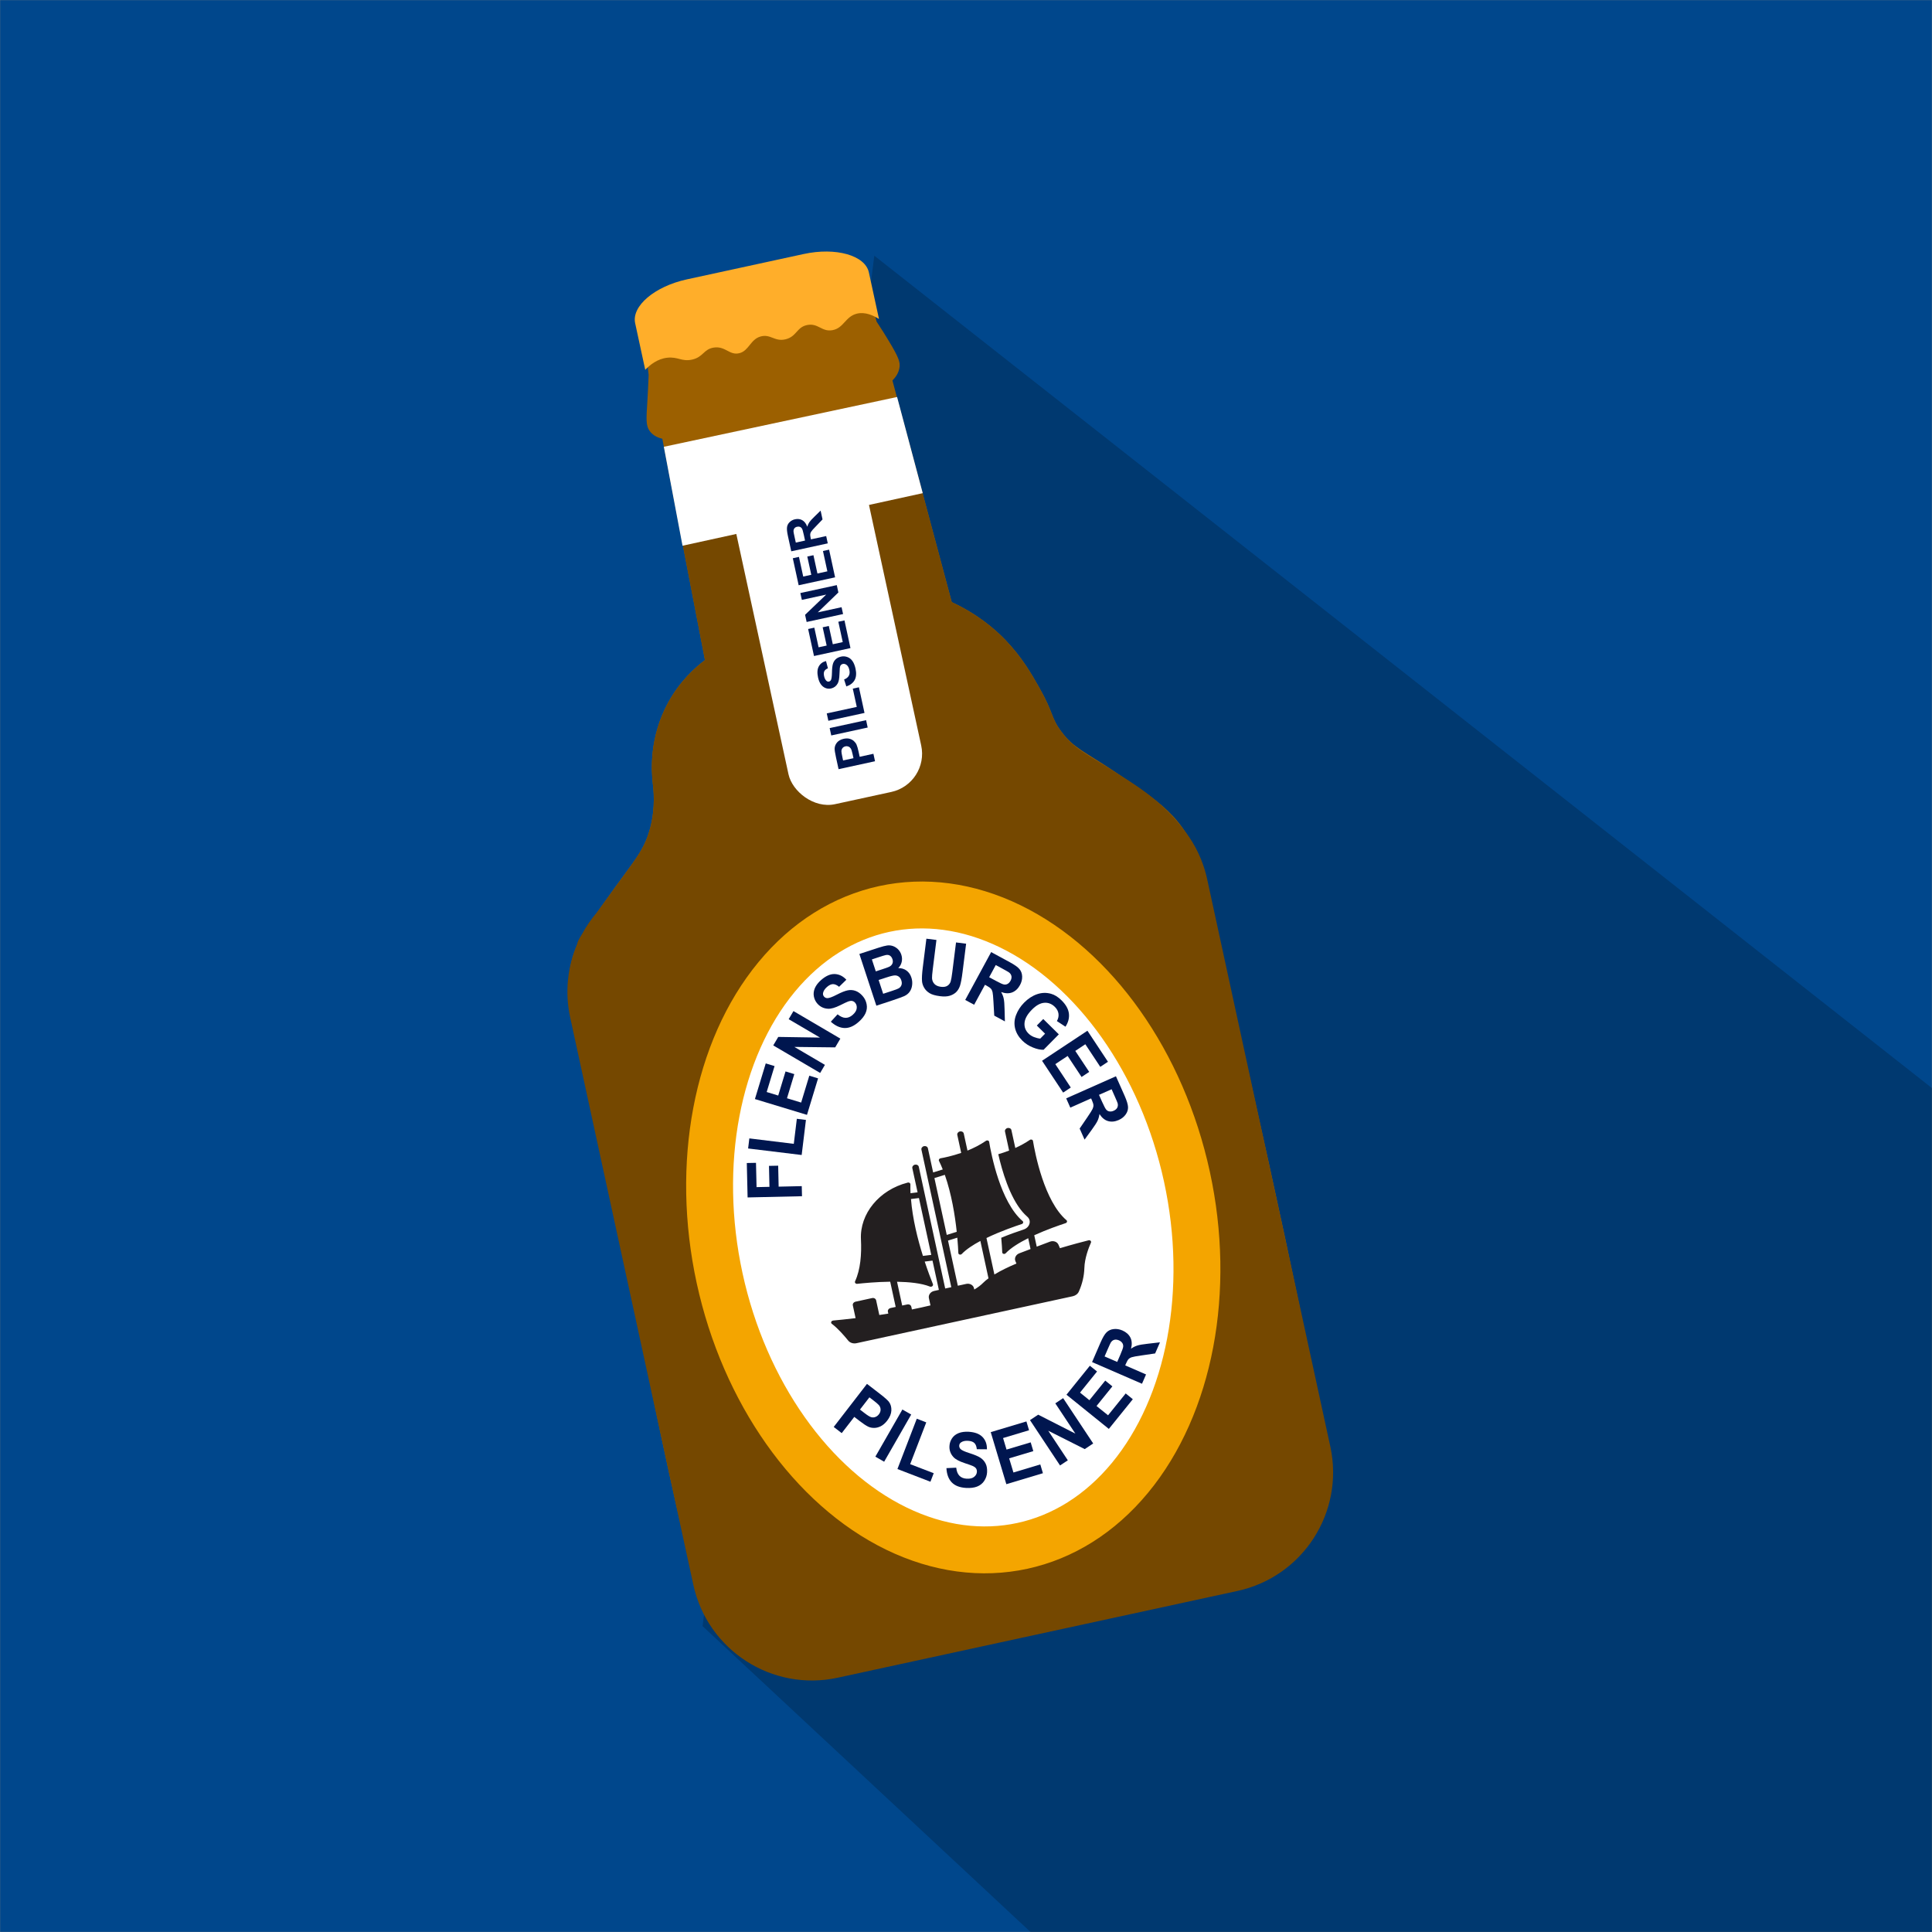 <?xml version="1.0" encoding="UTF-8"?><svg id="a" xmlns="http://www.w3.org/2000/svg" width="412.01" height="412.01" viewBox="0 0 412.01 412.01"><rect x="0" y="0" width="412.01" height="412.01" fill="#808080" stroke="none"/><defs><style>.d{fill:#00478c;}.e{fill:#00164f;}.f{fill:#ffae2a;}.g,.h{fill:#fff;}.i{fill:#231f20;}.j{fill:#9c6000;}.k{fill:#754800;}.h{stroke:#f4a500;stroke-miterlimit:10;stroke-width:10px;}.l{fill:#010101;isolation:isolate;opacity:.2;}</style></defs><rect id="b" class="d" x=".03" y=".03" width="411.95" height="411.95"/><path id="c" class="l" d="m186.45,54.53l544.27,428.35-202.31,216.95L149.83,346.79c12.21-97.42,24.41-194.84,36.62-292.26Z"/><path class="j" d="m268.2,335.12c-29.72,6.45-62.61,13.59-92.33,20.04-1.61.47-9.17,2.49-16.82-1.66-10.4-5.65-11.44-17.54-11.5-18.39-9.22-37.45-15.27-75.59-24.48-113.04-3.07-9.97-1.8-16.42-.01-20.5,1.17-2.67,3.48-5.89,8.1-12.33,4.01-5.58,5.78-7.45,7.07-11.26,1.45-4.29,1.31-8.21,1-10.75-.34-2.78-.81-9.95,3.25-17.4,2.5-4.57,5.74-7.47,7.86-9.07-3.03-15.73-6.06-31.46-9.09-47.19-.77-.18-1.87-.58-2.62-1.55-.96-1.23-.8-2.67-.57-6.5.07-1.21.18-3.14.27-5.56-.16-1.35-.32-2.7-.48-4.06l48.26-10.48c.28,1.05.55,2.1.83,3.16,1.07,1.61,1.93,3.01,2.58,4.09,2.11,3.5,2.45,4.49,2.32,5.6-.16,1.31-.93,2.28-1.52,2.87,4.22,15.75,8.43,31.5,12.65,47.26,5.57,2.59,9.22,5.78,11.37,8,3.55,3.66,5.67,7.38,7.21,10.09,3.28,5.76,2.47,6.42,4.78,9.51,2.66,3.57,4.86,4.18,11.52,8.65,5.81,3.9,9.47,6.35,12.29,9.39,2.93,3.16,6.55,8.67,7.78,18.5,13.09,55.49,21.72,97.03,24.38,112.68.75,4.38,2.23,13.32-2.76,20.86-3.8,5.73-9.11,8.17-11.33,9.04Z"/><path class="f" d="m135.45,68.92c-.79-3.65,4.17-7.85,11.02-9.34l24.92-5.41c6.85-1.49,13.11.28,13.9,3.92l2.16,9.94c-1.22-.77-2.96-1.57-4.72-1.14-2.47.61-2.77,3.07-5.2,3.52-2.28.42-3.04-1.56-5.38-1.1-2.28.45-2.24,2.48-4.64,3.05-2.35.56-3.18-1.22-5.35-.59-2.12.61-2.45,3.01-4.45,3.54-2.14.56-2.98-1.56-5.48-1.19-2.21.33-2.21,2.03-4.66,2.57-2.19.48-3.01-.67-5.31-.4-2.07.24-3.65,1.52-4.66,2.57"/><path class="k" d="m255.04,180.89s0,0,0,0c-.03-.06-.07-.13-.11-.19-.75-1.38-1.61-2.68-2.58-3.89-.02-.03-.05-.06-.07-.1-4.73-6.2-10.69-9.64-14.44-12.05-5.88-3.78-8.58-4.71-11.52-8.65-2.31-3.09-1.5-3.76-4.78-9.51-1.54-2.71-3.66-6.43-7.21-10.09-2.15-2.22-5.8-5.41-11.37-8-3.16-11.81-6.32-23.62-9.48-35.43-6.31,2.06-11.54,3.07-15.05,3.62-10.72,1.66-16.11.6-25.07,3.48-4.48,1.44-7.91,3.25-10,4.46,2.33,12.08,4.65,24.16,6.98,36.24-2.12,1.6-5.36,4.5-7.86,9.07-4.06,7.44-3.59,14.61-3.25,17.4.31,2.55.45,6.46-1,10.75-1.04,3.1-2.25,4.68-7.07,11.26-1.58,2.16-2.85,3.91-3.87,5.33-1.19,1.39-2.24,2.9-3.11,4.51-.85,1.34-1.04,1.85-1.1,2.27-2.03,4.76-2.66,10.18-1.48,15.62l26.26,120.98c3.03,13.98,16.82,22.85,30.8,19.81l85.23-18.5c13.98-3.03,22.85-16.82,19.81-30.8l-26.26-120.98c-.51-2.36-1.34-4.57-2.41-6.61Z"/><rect class="g" x="161.71" y="96.8" width="28.96" height="74.24" rx="8.34" ry="8.34" transform="translate(-24.4 40.43) rotate(-12.25)"/><path class="g" d="m196.78,105.17c-17.08,3.74-34.15,7.48-51.23,11.21-1.33-7.03-2.65-14.07-3.98-21.1,16.58-3.54,33.16-7.08,49.74-10.62,1.82,6.84,3.64,13.67,5.47,20.51Z"/><path class="e" d="m186.6,162.34l-7.77,1.69-.55-2.52c-.21-.95-.3-1.58-.29-1.89.02-.47.19-.9.52-1.29.33-.38.8-.64,1.42-.78.48-.1.9-.1,1.26,0,.36.1.67.27.91.49.24.23.43.47.55.73.16.36.31.89.46,1.6l.22,1.02,2.93-.64.34,1.57Zm-6.8-.17l2.21-.48-.19-.86c-.13-.62-.26-1.02-.39-1.21-.13-.19-.29-.33-.49-.41-.2-.08-.41-.1-.64-.05-.28.06-.5.19-.65.4-.15.21-.22.44-.21.7,0,.2.07.58.19,1.14l.16.76Z"/><path class="e" d="m185.04,155.15l-7.77,1.69-.34-1.57,7.77-1.69.34,1.57Z"/><path class="e" d="m184.36,152.04l-7.71,1.67-.34-1.57,6.4-1.39-.85-3.9,1.31-.28,1.19,5.47Z"/><path class="e" d="m180.49,146.4l-.48-1.49c.49-.2.83-.47,1.01-.81.18-.33.22-.74.11-1.22-.11-.51-.3-.86-.57-1.07-.27-.21-.55-.28-.83-.22-.18.04-.33.13-.43.26-.11.14-.18.35-.21.64-.02.2-.05.64-.07,1.33-.03.89-.15,1.53-.38,1.94-.32.57-.79.92-1.41,1.06-.4.09-.79.06-1.18-.09-.39-.15-.73-.42-1-.8-.27-.38-.47-.87-.6-1.47-.21-.98-.16-1.76.16-2.34.32-.59.83-.97,1.54-1.15l.41,1.55c-.38.15-.64.36-.77.62-.13.26-.14.61-.05,1.05.1.46.27.79.51,1.01.16.14.34.19.54.14.18-.04.32-.15.42-.33.12-.24.19-.75.21-1.56.01-.8.08-1.41.19-1.82.11-.41.31-.75.6-1.03.29-.28.68-.47,1.17-.58.45-.1.89-.06,1.33.1.44.16.81.45,1.09.86.29.41.5.96.65,1.63.21.98.15,1.79-.19,2.41s-.93,1.08-1.78,1.37Z"/><path class="e" d="m181.36,138.21l-7.77,1.69-1.25-5.76,1.32-.29.91,4.19,1.72-.37-.85-3.9,1.31-.28.85,3.9,2.12-.46-.94-4.34,1.31-.28,1.28,5.91Z"/><path class="e" d="m179.79,130.95l-7.77,1.69-.33-1.53,4.5-4.31-5.19,1.13-.32-1.46,7.77-1.69.34,1.57-4.39,4.24,5.07-1.1.32,1.46Z"/><path class="e" d="m178.09,123.12l-7.77,1.69-1.25-5.76,1.31-.29.91,4.19,1.72-.37-.85-3.9,1.31-.28.85,3.9,2.12-.46-.94-4.34,1.31-.28,1.28,5.91Z"/><path class="e" d="m176.51,115.88l-7.77,1.69-.72-3.3c-.18-.83-.24-1.45-.18-1.86.06-.41.24-.76.55-1.06.31-.3.69-.51,1.15-.61.58-.13,1.1-.06,1.56.2.45.26.81.72,1.05,1.38.12-.38.28-.71.47-.98.19-.27.54-.66,1.07-1.17l1.31-1.28.41,1.88-1.44,1.5c-.52.53-.84.89-.96,1.08-.13.18-.2.36-.22.54-.02.18,0,.45.08.81l.07.32,3.25-.7.34,1.57Zm-4.83-.6l-.25-1.16c-.16-.75-.3-1.22-.4-1.39-.1-.17-.25-.3-.42-.37-.18-.07-.38-.08-.62-.03-.26.06-.46.17-.59.35-.13.18-.19.39-.18.66,0,.13.08.51.22,1.15l.27,1.22,1.97-.43Z"/><ellipse class="h" cx="203.29" cy="261.76" rx="50.99" ry="69.49" transform="translate(-50.91 49.09) rotate(-12.25)"/><path class="e" d="m171.03,255.1l-11.6.26-.17-7.34,1.96-.04.12,5.18,2.75-.06-.1-4.47,1.96-.04.1,4.47,4.93-.11.05,2.16Z"/><path class="e" d="m170.96,246.31l-11.42-1.39.26-2.15,9.48,1.16.65-5.34,1.94.24-.91,7.48Z"/><path class="e" d="m172.09,237.75l-11.1-3.37,2.31-7.6,1.88.57-1.68,5.53,2.46.75,1.56-5.14,1.87.57-1.56,5.15,3.02.92,1.74-5.73,1.87.57-2.37,7.79Z"/><path class="e" d="m174.9,228.81l-10-5.87,1.07-1.81,8.9.14-6.68-3.92,1.02-1.73,10,5.87-1.1,1.87-8.71-.1,6.52,3.83-1.02,1.73Z"/><path class="e" d="m177.19,217.87l1.43-1.56c.6.49,1.17.74,1.69.75.53.01,1.04-.2,1.53-.63.52-.46.81-.93.86-1.4.05-.47-.06-.87-.34-1.19-.18-.21-.39-.33-.63-.38s-.54,0-.92.14c-.25.1-.8.35-1.63.77-1.07.53-1.94.79-2.59.75-.92-.04-1.68-.41-2.28-1.09-.39-.44-.64-.96-.75-1.55-.11-.59-.03-1.18.22-1.77.26-.59.69-1.15,1.31-1.7,1.01-.89,1.98-1.32,2.91-1.29.93.03,1.76.43,2.49,1.21l-1.55,1.51c-.46-.38-.9-.57-1.3-.57-.4,0-.83.21-1.29.61-.47.42-.75.85-.83,1.29-.05.29.02.54.22.77.18.21.42.31.71.32.37,0,1.04-.24,2-.74.97-.5,1.73-.8,2.3-.92.57-.12,1.12-.09,1.67.1.54.19,1.06.55,1.54,1.1.44.5.72,1.08.85,1.74.13.66.05,1.3-.23,1.93-.28.62-.77,1.25-1.47,1.86-1.01.9-2.02,1.33-3.01,1.3-.99-.03-1.97-.48-2.94-1.36Z"/><path class="e" d="m183.27,203.44l4.07-1.33c.8-.26,1.42-.42,1.84-.48.42-.06.82-.02,1.21.11.39.13.75.35,1.08.66.33.32.58.71.74,1.19.17.52.2,1.03.08,1.55-.12.51-.36.95-.73,1.31.68,0,1.27.17,1.76.53.49.36.84.86,1.04,1.5.17.5.22,1.02.16,1.57-.06.54-.23,1.02-.51,1.42-.28.41-.68.73-1.21.97-.33.15-1.15.45-2.45.89l-3.46,1.14-3.62-11.02Zm2.66,1.16l.84,2.55,1.35-.44c.8-.26,1.29-.44,1.48-.53.34-.16.57-.38.7-.67.13-.28.14-.6.02-.96-.11-.34-.29-.59-.53-.75-.24-.16-.54-.2-.9-.13-.21.04-.8.22-1.77.54l-1.18.39Zm1.44,4.38l.97,2.95,1.9-.62c.74-.24,1.2-.42,1.39-.53.29-.16.49-.39.6-.68.12-.3.11-.64-.02-1.03-.11-.33-.27-.59-.5-.77-.22-.18-.49-.28-.81-.29-.31-.01-.94.13-1.87.44l-1.66.54Z"/><path class="e" d="m197.55,200.18l2.15.27-.78,6.23c-.12.99-.18,1.63-.16,1.93.03.48.2.89.51,1.22.31.33.76.53,1.36.61.61.08,1.08,0,1.43-.23.34-.23.57-.54.68-.92.11-.38.23-1.03.34-1.94l.8-6.37,2.15.27-.76,6.05c-.17,1.38-.36,2.35-.54,2.91-.19.56-.46,1.01-.82,1.36s-.82.61-1.37.78-1.25.2-2.09.09c-1.01-.13-1.77-.35-2.26-.67-.49-.32-.87-.7-1.12-1.15-.25-.44-.4-.89-.44-1.35-.06-.68,0-1.66.16-2.95l.77-6.14Z"/><path class="e" d="m205.84,213.24l5.53-10.2,4,2.17c1,.54,1.69,1.03,2.04,1.46.36.43.55.95.57,1.57.02.62-.13,1.23-.46,1.83-.41.76-.96,1.28-1.65,1.56-.69.27-1.48.25-2.37-.07.27.48.46.95.55,1.41.1.46.16,1.2.18,2.24l.07,2.61-2.27-1.23-.17-2.96c-.06-1.06-.12-1.74-.19-2.04-.07-.3-.18-.55-.34-.73-.16-.19-.46-.4-.9-.64l-.38-.21-2.31,4.26-1.9-1.03Zm5.09-4.85l1.41.76c.91.5,1.5.76,1.78.8.27.04.53,0,.77-.14.24-.13.44-.35.61-.66.19-.34.25-.67.2-.97-.06-.3-.22-.57-.5-.79-.14-.11-.6-.37-1.37-.79l-1.48-.8-1.4,2.59Z"/><path class="e" d="m221.11,218.7l1.37-1.39,3.32,3.27-3.25,3.29c-.66.02-1.42-.14-2.28-.49-.87-.35-1.61-.83-2.24-1.45-.8-.79-1.31-1.65-1.55-2.6-.23-.95-.17-1.91.2-2.87.37-.97.94-1.85,1.72-2.64.85-.86,1.77-1.46,2.76-1.8.99-.34,1.99-.37,2.98-.09.76.21,1.5.67,2.23,1.39.95.93,1.47,1.88,1.58,2.83.11.96-.14,1.89-.73,2.8l-1.83-1.2c.29-.51.41-1.03.34-1.56s-.32-1.01-.76-1.45c-.67-.67-1.44-.96-2.29-.89-.85.07-1.73.56-2.62,1.47-.97.98-1.49,1.91-1.57,2.8-.08.89.2,1.65.85,2.29.32.32.71.57,1.17.75.46.18.9.29,1.33.33l1.03-1.05-1.76-1.74Z"/><path class="e" d="m222.23,226.21l9.67-6.4,4.38,6.62-1.64,1.08-3.19-4.82-2.14,1.42,2.97,4.48-1.63,1.08-2.97-4.48-2.63,1.74,3.3,4.99-1.63,1.08-4.5-6.79Z"/><path class="e" d="m227.38,234.23l10.6-4.71,1.85,4.16c.46,1.05.71,1.85.73,2.41.02.56-.15,1.09-.51,1.59-.36.5-.85.89-1.48,1.17-.8.35-1.55.43-2.26.23-.71-.2-1.32-.7-1.84-1.5-.08.55-.22,1.03-.42,1.45-.2.42-.61,1.05-1.22,1.89l-1.54,2.11-1.05-2.36,1.67-2.45c.6-.88.96-1.45,1.09-1.74.13-.28.19-.54.18-.79-.01-.24-.12-.59-.32-1.05l-.18-.4-4.43,1.97-.88-1.98Zm6.99-.74l.65,1.46c.42.95.73,1.52.92,1.72.19.2.42.32.69.35.27.04.57-.01.88-.15.36-.16.61-.38.75-.65.14-.27.17-.58.09-.93-.05-.17-.25-.66-.61-1.46l-.68-1.54-2.69,1.19Z"/><path class="e" d="m177.8,304.3l7.09-9.18,2.75,2.12c1.04.8,1.68,1.38,1.93,1.71.38.51.55,1.13.52,1.84-.03.71-.33,1.44-.89,2.17-.44.56-.9.96-1.38,1.2-.49.24-.96.35-1.42.35-.46,0-.87-.09-1.22-.25-.48-.23-1.1-.64-1.88-1.24l-1.12-.86-2.68,3.46-1.71-1.32Zm7.6-6.3l-2.01,2.6.94.72c.67.52,1.16.82,1.46.9.3.08.6.07.88-.04.29-.1.54-.29.75-.56.26-.33.38-.68.37-1.04-.01-.36-.14-.67-.37-.94-.17-.2-.57-.54-1.18-1.01l-.83-.64Z"/><path class="e" d="m186.67,310.65l5.77-10.06,1.88,1.07-5.77,10.06-1.88-1.08Z"/><path class="e" d="m191.38,313.29l4.13-10.74,2.02.78-3.43,8.91,5.02,1.93-.7,1.82-7.04-2.71Z"/><path class="e" d="m201.81,313.09l2.11-.1c.08.77.31,1.34.68,1.72.37.38.88.59,1.54.63.7.04,1.23-.09,1.6-.39.37-.3.57-.66.59-1.09.01-.27-.05-.51-.18-.71-.14-.2-.39-.38-.75-.54-.25-.11-.82-.31-1.7-.6-1.14-.38-1.93-.8-2.37-1.28-.62-.67-.91-1.47-.85-2.38.03-.59.22-1.13.55-1.63.34-.5.8-.86,1.4-1.1.6-.24,1.31-.33,2.13-.29,1.34.08,2.33.45,2.98,1.13.64.67.95,1.54.93,2.61l-2.16-.02c-.06-.6-.23-1.04-.52-1.32-.29-.28-.74-.43-1.35-.47-.63-.04-1.13.08-1.5.34-.24.17-.37.4-.38.7-.01.27.08.51.28.72.26.26.91.56,1.94.88,1.04.33,1.8.65,2.28.96.49.32.86.73,1.12,1.24.26.51.36,1.14.32,1.87-.04.67-.24,1.28-.61,1.84-.37.56-.88.96-1.52,1.21-.64.25-1.42.34-2.35.29-1.35-.08-2.37-.47-3.06-1.19-.69-.72-1.06-1.73-1.13-3.03Z"/><path class="e" d="m214.61,316.52l-3.33-11.11,7.61-2.28.56,1.88-5.54,1.66.74,2.46,5.15-1.54.56,1.87-5.15,1.54.91,3.02,5.73-1.72.56,1.87-7.8,2.34Z"/><path class="e" d="m226.06,312.52l-6.41-9.67,1.75-1.16,7.93,4.04-4.28-6.46,1.67-1.11,6.41,9.67-1.81,1.2-7.78-3.92,4.18,6.31-1.68,1.11Z"/><path class="e" d="m236.46,304.72l-9.03-7.29,4.99-6.18,1.53,1.23-3.63,4.5,2,1.62,3.38-4.18,1.52,1.23-3.38,4.19,2.46,1.98,3.76-4.66,1.52,1.23-5.12,6.34Z"/><path class="e" d="m243.53,295.09l-10.64-4.62,1.81-4.18c.46-1.05.88-1.77,1.28-2.16.4-.39.9-.63,1.52-.7.61-.07,1.23.03,1.86.3.8.35,1.36.85,1.7,1.51.33.66.38,1.45.14,2.37.46-.31.91-.54,1.35-.67.45-.14,1.19-.27,2.22-.38l2.6-.3-1.03,2.37-2.94.43c-1.05.15-1.72.27-2.02.37-.3.09-.53.23-.7.4-.17.18-.36.49-.55.95l-.17.4,4.44,1.93-.86,1.98Zm-5.28-4.65l.64-1.47c.41-.95.63-1.56.64-1.84.01-.27-.05-.53-.21-.75-.16-.23-.39-.41-.71-.55-.36-.15-.69-.19-.98-.11-.3.08-.54.27-.74.57-.09.15-.31.63-.66,1.43l-.67,1.55,2.7,1.17Z"/><path class="i" d="m177.68,281.61c1.06-.1,2.73-.26,4.78-.51l-.59-2.72c-.08-.35.19-.7.58-.79l3.53-.77c.4-.09.78.13.86.48l.68,3.13c.63-.09,1.27-.19,1.92-.3l-.09-.4c-.08-.35.19-.7.58-.79l1.08-.23-1.17-5.38c-2.97.04-5.73.31-7.03.45-.34.04-.59-.26-.46-.54,1.15-2.48,1.41-5.75,1.25-8.94-.27-5.48,3.91-10.55,9.92-12.09.02,0,.04-.01.06-.02.29-.08.57.11.57.38-.02.62,0,1.25.02,1.89l1.51-.19-1.12-5.15c-.07-.33.18-.67.56-.75s.75.12.82.46l5.63,25.95,1.3-.28-6.37-29.33c-.07-.33.18-.67.56-.75s.75.12.82.46l1.12,5.15,2.05-.64c-.25-.63-.52-1.25-.81-1.84-.11-.22.06-.49.33-.54.82-.14,2.48-.49,4.41-1.15l-.83-3.83c-.07-.33.18-.67.56-.75s.75.12.82.46l.79,3.63c1.31-.53,2.68-1.22,3.95-2.09.26-.18.62-.06.67.22.44,2.64,2.39,12.84,7.14,16.9.22.19.13.53-.18.63-1.37.45-4.56,1.54-7.53,2.98l1.69,7.78c1.34-.82,2.96-1.6,4.7-2.34l-.22-.51c-.27-.64.1-1.39.84-1.67l2.39-.91-.5-2.31c-1.92.96-3.7,2.05-4.8,3.21-.25.27-.73.14-.74-.2-.03-.74-.09-1.81-.21-3.1,1.6-.67,3.26-1.27,4.8-1.77.18-.06.34-.14.49-.24.36-.24.62-.58.73-.98.16-.56-.02-1.12-.47-1.51-.36-.31-.7-.66-1.03-1.04-2.74-3.2-4.35-8.76-5.15-12.28.72-.21,1.5-.46,2.31-.78l-.88-4.06c-.07-.33.18-.67.56-.75.19-.04.38-.01.52.07.15.08.26.22.29.38l.83,3.81c1.04-.47,2.1-1.04,3.1-1.72.26-.18.62-.06.67.22.44,2.64,2.39,12.84,7.14,16.9.22.19.13.53-.18.63-1.24.41-3.97,1.34-6.69,2.58l.53,2.43,2.81-1.06c.74-.28,1.56.01,1.83.66l.31.73c2.68-.8,4.94-1.39,6.1-1.68.35-.09.64.2.51.5-.49,1.1-1.34,3.32-1.4,5.4-.05,1.7-.45,3.4-1.17,5.01h0c-.22.51-.72.89-1.31,1.02l-46.11,10.01c-.69.15-1.38-.07-1.78-.56-.79-.98-2.2-2.61-3.49-3.57-.29-.22-.12-.66.27-.69Zm26.58-7.42l1.79-.39c.77-.17,1.52.25,1.66.93l.06.27c.75-.44,1.38-.91,1.87-1.41.33-.33.72-.66,1.16-.98l-1.73-7.97c-1.59.85-3.02,1.79-3.96,2.77-.25.27-.73.14-.74-.2-.03-.77-.1-1.9-.22-3.27l-1.98.62,2.09,9.63h0Zm-2.35-10.84l2.12-.66c-.37-3.49-1.11-8.06-2.54-12.15l-2.22.69,2.63,12.12Zm-5.94-7.86l-1.7.21c.34,4.22,1.44,8.61,2.55,12.13l1.78-.22-2.63-12.12Zm-3.57,22.92l1.08-.23c.4-.09.78.13.86.48l.13.59c1.34-.27,2.67-.56,3.96-.87l-.34-1.55c-.15-.68.36-1.37,1.13-1.53l1-.22-1.36-6.25-1.66.21c.69,2.08,1.33,3.77,1.75,4.8.14.34-.27.68-.64.53-1.79-.72-4.4-.98-7.01-1.03l1.1,5.08h0Z"/></svg>